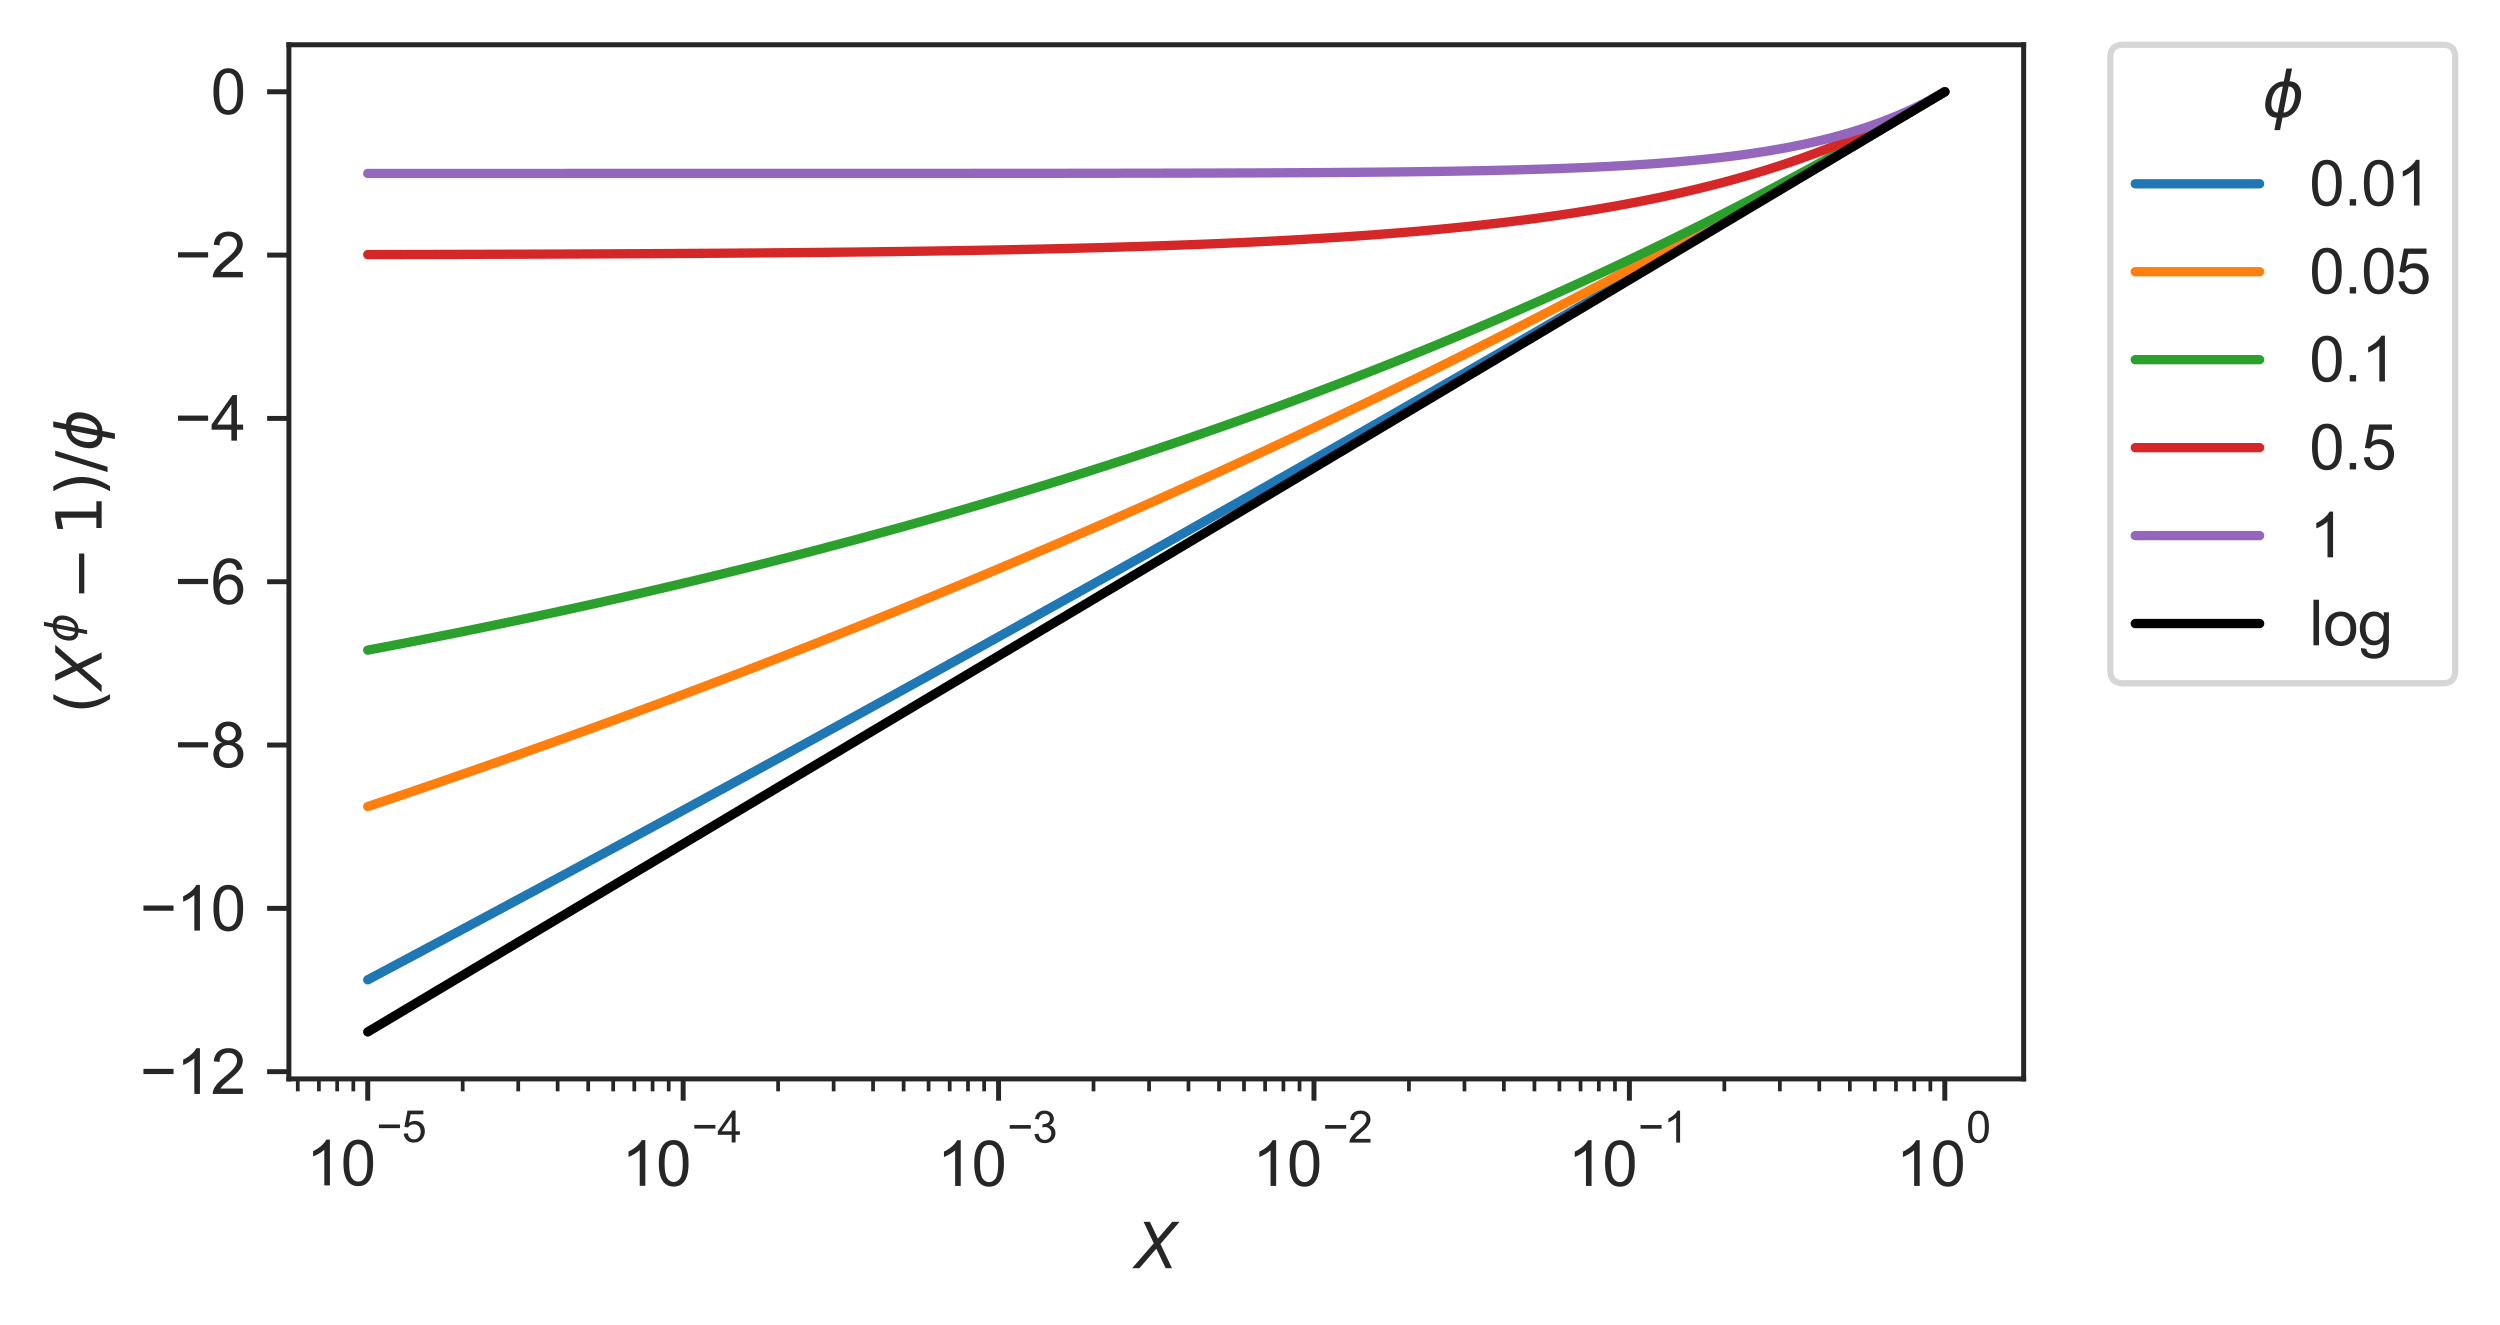 <?xml version="1.0" encoding="utf-8" standalone="no"?>
<!DOCTYPE svg PUBLIC "-//W3C//DTD SVG 1.1//EN"
  "http://www.w3.org/Graphics/SVG/1.1/DTD/svg11.dtd">
<svg xmlns:xlink="http://www.w3.org/1999/xlink" width="402.073pt" height="213.165pt" viewBox="0 0 402.073 213.165" xmlns="http://www.w3.org/2000/svg" version="1.1">
 <defs>
  <style type="text/css">*{stroke-linejoin: round; stroke-linecap: butt}</style>
 </defs>
 <g id="figure_1">
  <g id="patch_1">
   <path d="M 0 213.165 
L 402.073 213.165 
L 402.073 0 
L 0 0 
z
" style="fill: #ffffff"/>
  </g>
  <g id="axes_1">
   <g id="patch_2">
    <path d="M 46.462 173.52 
L 325.462 173.52 
L 325.462 7.2 
L 46.462 7.2 
z
" style="fill: #ffffff"/>
   </g>
   <g id="matplotlib.axis_1">
    <g id="xtick_1">
     <g id="line2d_1">
      <defs>
       <path id="m3bacc8c19f" d="M 0 0 
L 0 3.5 
" style="stroke: #262626; stroke-width: 0.8"/>
      </defs>
      <g>
       <use xlink:href="#m3bacc8c19f" x="59.144" y="173.52" style="fill: #262626; stroke: #262626; stroke-width: 0.8"/>
      </g>
     </g>
     <g id="text_1">
      <!-- $\mathdefault{10^{-5}}$ -->
      <g style="fill: #262626" transform="translate(49.244 190.732) scale(0.1 -0.1)">
       <defs>
        <path id="ArialMT-31" d="M 2384 0 
L 1822 0 
L 1822 3584 
Q 1619 3391 1289 3197 
Q 959 3003 697 2906 
L 697 3450 
Q 1169 3672 1522 3987 
Q 1875 4303 2022 4600 
L 2384 4600 
L 2384 0 
z
" transform="scale(0.016)"/>
        <path id="ArialMT-30" d="M 266 2259 
Q 266 3072 433 3567 
Q 600 4063 929 4331 
Q 1259 4600 1759 4600 
Q 2128 4600 2406 4451 
Q 2684 4303 2865 4023 
Q 3047 3744 3150 3342 
Q 3253 2941 3253 2259 
Q 3253 1453 3087 958 
Q 2922 463 2592 192 
Q 2263 -78 1759 -78 
Q 1097 -78 719 397 
Q 266 969 266 2259 
z
M 844 2259 
Q 844 1131 1108 757 
Q 1372 384 1759 384 
Q 2147 384 2411 759 
Q 2675 1134 2675 2259 
Q 2675 3391 2411 3762 
Q 2147 4134 1753 4134 
Q 1366 4134 1134 3806 
Q 844 3388 844 2259 
z
" transform="scale(0.016)"/>
        <path id="ArialMT-2212" d="M 3381 1997 
L 356 1997 
L 356 2522 
L 3381 2522 
L 3381 1997 
z
" transform="scale(0.016)"/>
        <path id="ArialMT-35" d="M 266 1200 
L 856 1250 
Q 922 819 1161 601 
Q 1400 384 1738 384 
Q 2144 384 2425 690 
Q 2706 997 2706 1503 
Q 2706 1984 2436 2262 
Q 2166 2541 1728 2541 
Q 1456 2541 1237 2417 
Q 1019 2294 894 2097 
L 366 2166 
L 809 4519 
L 3088 4519 
L 3088 3981 
L 1259 3981 
L 1013 2750 
Q 1425 3038 1878 3038 
Q 2478 3038 2890 2622 
Q 3303 2206 3303 1553 
Q 3303 931 2941 478 
Q 2500 -78 1738 -78 
Q 1113 -78 717 272 
Q 322 622 266 1200 
z
" transform="scale(0.016)"/>
       </defs>
       <use xlink:href="#ArialMT-31" transform="translate(0 0.88)"/>
       <use xlink:href="#ArialMT-30" transform="translate(55.615 0.88)"/>
       <use xlink:href="#ArialMT-2212" transform="translate(112.973 70.573) scale(0.7)"/>
       <use xlink:href="#ArialMT-35" transform="translate(153.852 70.573) scale(0.7)"/>
      </g>
     </g>
    </g>
    <g id="xtick_2">
     <g id="line2d_2">
      <g>
       <use xlink:href="#m3bacc8c19f" x="109.872" y="173.52" style="fill: #262626; stroke: #262626; stroke-width: 0.8"/>
      </g>
     </g>
     <g id="text_2">
      <!-- $\mathdefault{10^{-4}}$ -->
      <g style="fill: #262626" transform="translate(99.972 190.732) scale(0.1 -0.1)">
       <defs>
        <path id="ArialMT-34" d="M 2069 0 
L 2069 1097 
L 81 1097 
L 81 1613 
L 2172 4581 
L 2631 4581 
L 2631 1613 
L 3250 1613 
L 3250 1097 
L 2631 1097 
L 2631 0 
L 2069 0 
z
M 2069 1613 
L 2069 3678 
L 634 1613 
L 2069 1613 
z
" transform="scale(0.016)"/>
       </defs>
       <use xlink:href="#ArialMT-31" transform="translate(0 0.202)"/>
       <use xlink:href="#ArialMT-30" transform="translate(55.615 0.202)"/>
       <use xlink:href="#ArialMT-2212" transform="translate(112.973 69.895) scale(0.7)"/>
       <use xlink:href="#ArialMT-34" transform="translate(153.852 69.895) scale(0.7)"/>
      </g>
     </g>
    </g>
    <g id="xtick_3">
     <g id="line2d_3">
      <g>
       <use xlink:href="#m3bacc8c19f" x="160.599" y="173.52" style="fill: #262626; stroke: #262626; stroke-width: 0.8"/>
      </g>
     </g>
     <g id="text_3">
      <!-- $\mathdefault{10^{-3}}$ -->
      <g style="fill: #262626" transform="translate(150.699 190.833) scale(0.1 -0.1)">
       <defs>
        <path id="ArialMT-33" d="M 269 1209 
L 831 1284 
Q 928 806 1161 595 
Q 1394 384 1728 384 
Q 2125 384 2398 659 
Q 2672 934 2672 1341 
Q 2672 1728 2419 1979 
Q 2166 2231 1775 2231 
Q 1616 2231 1378 2169 
L 1441 2663 
Q 1497 2656 1531 2656 
Q 1891 2656 2178 2843 
Q 2466 3031 2466 3422 
Q 2466 3731 2256 3934 
Q 2047 4138 1716 4138 
Q 1388 4138 1169 3931 
Q 950 3725 888 3313 
L 325 3413 
Q 428 3978 793 4289 
Q 1159 4600 1703 4600 
Q 2078 4600 2393 4439 
Q 2709 4278 2876 4000 
Q 3044 3722 3044 3409 
Q 3044 3113 2884 2869 
Q 2725 2625 2413 2481 
Q 2819 2388 3044 2092 
Q 3269 1797 3269 1353 
Q 3269 753 2831 336 
Q 2394 -81 1725 -81 
Q 1122 -81 723 278 
Q 325 638 269 1209 
z
" transform="scale(0.016)"/>
       </defs>
       <use xlink:href="#ArialMT-31" transform="translate(0 0.994)"/>
       <use xlink:href="#ArialMT-30" transform="translate(55.615 0.994)"/>
       <use xlink:href="#ArialMT-2212" transform="translate(112.973 70.688) scale(0.7)"/>
       <use xlink:href="#ArialMT-33" transform="translate(153.852 70.688) scale(0.7)"/>
      </g>
     </g>
    </g>
    <g id="xtick_4">
     <g id="line2d_4">
      <g>
       <use xlink:href="#m3bacc8c19f" x="211.326" y="173.52" style="fill: #262626; stroke: #262626; stroke-width: 0.8"/>
      </g>
     </g>
     <g id="text_4">
      <!-- $\mathdefault{10^{-2}}$ -->
      <g style="fill: #262626" transform="translate(201.426 190.833) scale(0.1 -0.1)">
       <defs>
        <path id="ArialMT-32" d="M 3222 541 
L 3222 0 
L 194 0 
Q 188 203 259 391 
Q 375 700 629 1000 
Q 884 1300 1366 1694 
Q 2113 2306 2375 2664 
Q 2638 3022 2638 3341 
Q 2638 3675 2398 3904 
Q 2159 4134 1775 4134 
Q 1369 4134 1125 3890 
Q 881 3647 878 3216 
L 300 3275 
Q 359 3922 746 4261 
Q 1134 4600 1788 4600 
Q 2447 4600 2831 4234 
Q 3216 3869 3216 3328 
Q 3216 3053 3103 2787 
Q 2991 2522 2730 2228 
Q 2469 1934 1863 1422 
Q 1356 997 1212 845 
Q 1069 694 975 541 
L 3222 541 
z
" transform="scale(0.016)"/>
       </defs>
       <use xlink:href="#ArialMT-31" transform="translate(0 0.994)"/>
       <use xlink:href="#ArialMT-30" transform="translate(55.615 0.994)"/>
       <use xlink:href="#ArialMT-2212" transform="translate(112.973 70.688) scale(0.7)"/>
       <use xlink:href="#ArialMT-32" transform="translate(153.852 70.688) scale(0.7)"/>
      </g>
     </g>
    </g>
    <g id="xtick_5">
     <g id="line2d_5">
      <g>
       <use xlink:href="#m3bacc8c19f" x="262.053" y="173.52" style="fill: #262626; stroke: #262626; stroke-width: 0.8"/>
      </g>
     </g>
     <g id="text_5">
      <!-- $\mathdefault{10^{-1}}$ -->
      <g style="fill: #262626" transform="translate(252.153 190.833) scale(0.1 -0.1)">
       <use xlink:href="#ArialMT-31" transform="translate(0 0.994)"/>
       <use xlink:href="#ArialMT-30" transform="translate(55.615 0.994)"/>
       <use xlink:href="#ArialMT-2212" transform="translate(112.973 70.688) scale(0.7)"/>
       <use xlink:href="#ArialMT-31" transform="translate(153.852 70.688) scale(0.7)"/>
      </g>
     </g>
    </g>
    <g id="xtick_6">
     <g id="line2d_6">
      <g>
       <use xlink:href="#m3bacc8c19f" x="312.781" y="173.52" style="fill: #262626; stroke: #262626; stroke-width: 0.8"/>
      </g>
     </g>
     <g id="text_6">
      <!-- $\mathdefault{10^{0}}$ -->
      <g style="fill: #262626" transform="translate(304.931 190.833) scale(0.1 -0.1)">
       <use xlink:href="#ArialMT-31" transform="translate(0 0.994)"/>
       <use xlink:href="#ArialMT-30" transform="translate(55.615 0.994)"/>
       <use xlink:href="#ArialMT-30" transform="translate(112.973 70.688) scale(0.7)"/>
      </g>
     </g>
    </g>
    <g id="xtick_7">
     <g id="line2d_7">
      <defs>
       <path id="m26aa002ef2" d="M 0 0 
L 0 2 
" style="stroke: #262626; stroke-width: 0.6"/>
      </defs>
      <g>
       <use xlink:href="#m26aa002ef2" x="47.891" y="173.52" style="fill: #262626; stroke: #262626; stroke-width: 0.6"/>
      </g>
     </g>
    </g>
    <g id="xtick_8">
     <g id="line2d_8">
      <g>
       <use xlink:href="#m26aa002ef2" x="51.287" y="173.52" style="fill: #262626; stroke: #262626; stroke-width: 0.6"/>
      </g>
     </g>
    </g>
    <g id="xtick_9">
     <g id="line2d_9">
      <g>
       <use xlink:href="#m26aa002ef2" x="54.228" y="173.52" style="fill: #262626; stroke: #262626; stroke-width: 0.6"/>
      </g>
     </g>
    </g>
    <g id="xtick_10">
     <g id="line2d_10">
      <g>
       <use xlink:href="#m26aa002ef2" x="56.823" y="173.52" style="fill: #262626; stroke: #262626; stroke-width: 0.6"/>
      </g>
     </g>
    </g>
    <g id="xtick_11">
     <g id="line2d_11">
      <g>
       <use xlink:href="#m26aa002ef2" x="74.415" y="173.52" style="fill: #262626; stroke: #262626; stroke-width: 0.6"/>
      </g>
     </g>
    </g>
    <g id="xtick_12">
     <g id="line2d_12">
      <g>
       <use xlink:href="#m26aa002ef2" x="83.347" y="173.52" style="fill: #262626; stroke: #262626; stroke-width: 0.6"/>
      </g>
     </g>
    </g>
    <g id="xtick_13">
     <g id="line2d_13">
      <g>
       <use xlink:href="#m26aa002ef2" x="89.685" y="173.52" style="fill: #262626; stroke: #262626; stroke-width: 0.6"/>
      </g>
     </g>
    </g>
    <g id="xtick_14">
     <g id="line2d_14">
      <g>
       <use xlink:href="#m26aa002ef2" x="94.601" y="173.52" style="fill: #262626; stroke: #262626; stroke-width: 0.6"/>
      </g>
     </g>
    </g>
    <g id="xtick_15">
     <g id="line2d_15">
      <g>
       <use xlink:href="#m26aa002ef2" x="98.618" y="173.52" style="fill: #262626; stroke: #262626; stroke-width: 0.6"/>
      </g>
     </g>
    </g>
    <g id="xtick_16">
     <g id="line2d_16">
      <g>
       <use xlink:href="#m26aa002ef2" x="102.014" y="173.52" style="fill: #262626; stroke: #262626; stroke-width: 0.6"/>
      </g>
     </g>
    </g>
    <g id="xtick_17">
     <g id="line2d_17">
      <g>
       <use xlink:href="#m26aa002ef2" x="104.956" y="173.52" style="fill: #262626; stroke: #262626; stroke-width: 0.6"/>
      </g>
     </g>
    </g>
    <g id="xtick_18">
     <g id="line2d_18">
      <g>
       <use xlink:href="#m26aa002ef2" x="107.55" y="173.52" style="fill: #262626; stroke: #262626; stroke-width: 0.6"/>
      </g>
     </g>
    </g>
    <g id="xtick_19">
     <g id="line2d_19">
      <g>
       <use xlink:href="#m26aa002ef2" x="125.142" y="173.52" style="fill: #262626; stroke: #262626; stroke-width: 0.6"/>
      </g>
     </g>
    </g>
    <g id="xtick_20">
     <g id="line2d_20">
      <g>
       <use xlink:href="#m26aa002ef2" x="134.075" y="173.52" style="fill: #262626; stroke: #262626; stroke-width: 0.6"/>
      </g>
     </g>
    </g>
    <g id="xtick_21">
     <g id="line2d_21">
      <g>
       <use xlink:href="#m26aa002ef2" x="140.412" y="173.52" style="fill: #262626; stroke: #262626; stroke-width: 0.6"/>
      </g>
     </g>
    </g>
    <g id="xtick_22">
     <g id="line2d_22">
      <g>
       <use xlink:href="#m26aa002ef2" x="145.328" y="173.52" style="fill: #262626; stroke: #262626; stroke-width: 0.6"/>
      </g>
     </g>
    </g>
    <g id="xtick_23">
     <g id="line2d_23">
      <g>
       <use xlink:href="#m26aa002ef2" x="149.345" y="173.52" style="fill: #262626; stroke: #262626; stroke-width: 0.6"/>
      </g>
     </g>
    </g>
    <g id="xtick_24">
     <g id="line2d_24">
      <g>
       <use xlink:href="#m26aa002ef2" x="152.741" y="173.52" style="fill: #262626; stroke: #262626; stroke-width: 0.6"/>
      </g>
     </g>
    </g>
    <g id="xtick_25">
     <g id="line2d_25">
      <g>
       <use xlink:href="#m26aa002ef2" x="155.683" y="173.52" style="fill: #262626; stroke: #262626; stroke-width: 0.6"/>
      </g>
     </g>
    </g>
    <g id="xtick_26">
     <g id="line2d_26">
      <g>
       <use xlink:href="#m26aa002ef2" x="158.278" y="173.52" style="fill: #262626; stroke: #262626; stroke-width: 0.6"/>
      </g>
     </g>
    </g>
    <g id="xtick_27">
     <g id="line2d_27">
      <g>
       <use xlink:href="#m26aa002ef2" x="175.869" y="173.52" style="fill: #262626; stroke: #262626; stroke-width: 0.6"/>
      </g>
     </g>
    </g>
    <g id="xtick_28">
     <g id="line2d_28">
      <g>
       <use xlink:href="#m26aa002ef2" x="184.802" y="173.52" style="fill: #262626; stroke: #262626; stroke-width: 0.6"/>
      </g>
     </g>
    </g>
    <g id="xtick_29">
     <g id="line2d_29">
      <g>
       <use xlink:href="#m26aa002ef2" x="191.14" y="173.52" style="fill: #262626; stroke: #262626; stroke-width: 0.6"/>
      </g>
     </g>
    </g>
    <g id="xtick_30">
     <g id="line2d_30">
      <g>
       <use xlink:href="#m26aa002ef2" x="196.056" y="173.52" style="fill: #262626; stroke: #262626; stroke-width: 0.6"/>
      </g>
     </g>
    </g>
    <g id="xtick_31">
     <g id="line2d_31">
      <g>
       <use xlink:href="#m26aa002ef2" x="200.072" y="173.52" style="fill: #262626; stroke: #262626; stroke-width: 0.6"/>
      </g>
     </g>
    </g>
    <g id="xtick_32">
     <g id="line2d_32">
      <g>
       <use xlink:href="#m26aa002ef2" x="203.468" y="173.52" style="fill: #262626; stroke: #262626; stroke-width: 0.6"/>
      </g>
     </g>
    </g>
    <g id="xtick_33">
     <g id="line2d_33">
      <g>
       <use xlink:href="#m26aa002ef2" x="206.41" y="173.52" style="fill: #262626; stroke: #262626; stroke-width: 0.6"/>
      </g>
     </g>
    </g>
    <g id="xtick_34">
     <g id="line2d_34">
      <g>
       <use xlink:href="#m26aa002ef2" x="209.005" y="173.52" style="fill: #262626; stroke: #262626; stroke-width: 0.6"/>
      </g>
     </g>
    </g>
    <g id="xtick_35">
     <g id="line2d_35">
      <g>
       <use xlink:href="#m26aa002ef2" x="226.597" y="173.52" style="fill: #262626; stroke: #262626; stroke-width: 0.6"/>
      </g>
     </g>
    </g>
    <g id="xtick_36">
     <g id="line2d_36">
      <g>
       <use xlink:href="#m26aa002ef2" x="235.529" y="173.52" style="fill: #262626; stroke: #262626; stroke-width: 0.6"/>
      </g>
     </g>
    </g>
    <g id="xtick_37">
     <g id="line2d_37">
      <g>
       <use xlink:href="#m26aa002ef2" x="241.867" y="173.52" style="fill: #262626; stroke: #262626; stroke-width: 0.6"/>
      </g>
     </g>
    </g>
    <g id="xtick_38">
     <g id="line2d_38">
      <g>
       <use xlink:href="#m26aa002ef2" x="246.783" y="173.52" style="fill: #262626; stroke: #262626; stroke-width: 0.6"/>
      </g>
     </g>
    </g>
    <g id="xtick_39">
     <g id="line2d_39">
      <g>
       <use xlink:href="#m26aa002ef2" x="250.8" y="173.52" style="fill: #262626; stroke: #262626; stroke-width: 0.6"/>
      </g>
     </g>
    </g>
    <g id="xtick_40">
     <g id="line2d_40">
      <g>
       <use xlink:href="#m26aa002ef2" x="254.196" y="173.52" style="fill: #262626; stroke: #262626; stroke-width: 0.6"/>
      </g>
     </g>
    </g>
    <g id="xtick_41">
     <g id="line2d_41">
      <g>
       <use xlink:href="#m26aa002ef2" x="257.137" y="173.52" style="fill: #262626; stroke: #262626; stroke-width: 0.6"/>
      </g>
     </g>
    </g>
    <g id="xtick_42">
     <g id="line2d_42">
      <g>
       <use xlink:href="#m26aa002ef2" x="259.732" y="173.52" style="fill: #262626; stroke: #262626; stroke-width: 0.6"/>
      </g>
     </g>
    </g>
    <g id="xtick_43">
     <g id="line2d_43">
      <g>
       <use xlink:href="#m26aa002ef2" x="277.324" y="173.52" style="fill: #262626; stroke: #262626; stroke-width: 0.6"/>
      </g>
     </g>
    </g>
    <g id="xtick_44">
     <g id="line2d_44">
      <g>
       <use xlink:href="#m26aa002ef2" x="286.256" y="173.52" style="fill: #262626; stroke: #262626; stroke-width: 0.6"/>
      </g>
     </g>
    </g>
    <g id="xtick_45">
     <g id="line2d_45">
      <g>
       <use xlink:href="#m26aa002ef2" x="292.594" y="173.52" style="fill: #262626; stroke: #262626; stroke-width: 0.6"/>
      </g>
     </g>
    </g>
    <g id="xtick_46">
     <g id="line2d_46">
      <g>
       <use xlink:href="#m26aa002ef2" x="297.51" y="173.52" style="fill: #262626; stroke: #262626; stroke-width: 0.6"/>
      </g>
     </g>
    </g>
    <g id="xtick_47">
     <g id="line2d_47">
      <g>
       <use xlink:href="#m26aa002ef2" x="301.527" y="173.52" style="fill: #262626; stroke: #262626; stroke-width: 0.6"/>
      </g>
     </g>
    </g>
    <g id="xtick_48">
     <g id="line2d_48">
      <g>
       <use xlink:href="#m26aa002ef2" x="304.923" y="173.52" style="fill: #262626; stroke: #262626; stroke-width: 0.6"/>
      </g>
     </g>
    </g>
    <g id="xtick_49">
     <g id="line2d_49">
      <g>
       <use xlink:href="#m26aa002ef2" x="307.865" y="173.52" style="fill: #262626; stroke: #262626; stroke-width: 0.6"/>
      </g>
     </g>
    </g>
    <g id="xtick_50">
     <g id="line2d_50">
      <g>
       <use xlink:href="#m26aa002ef2" x="310.46" y="173.52" style="fill: #262626; stroke: #262626; stroke-width: 0.6"/>
      </g>
     </g>
    </g>
    <g id="text_7">
     <!-- $X$ -->
     <g style="fill: #262626" transform="translate(182.512 203.978) scale(0.1 -0.1)">
      <defs>
       <path id="DejaVuSans-Oblique-58" d="M 878 4666 
L 1516 4666 
L 2316 2981 
L 3763 4666 
L 4500 4666 
L 2578 2438 
L 3738 0 
L 3103 0 
L 2163 1966 
L 459 0 
L -275 0 
L 1906 2509 
L 878 4666 
z
" transform="scale(0.016)"/>
      </defs>
      <use xlink:href="#DejaVuSans-Oblique-58" transform="translate(0 0.094)"/>
     </g>
    </g>
   </g>
   <g id="matplotlib.axis_2">
    <g id="ytick_1">
     <g id="line2d_51">
      <defs>
       <path id="m280e5ce1d7" d="M 0 0 
L -3.5 0 
" style="stroke: #262626; stroke-width: 0.8"/>
      </defs>
      <g>
       <use xlink:href="#m280e5ce1d7" x="46.462" y="172.357" style="fill: #262626; stroke: #262626; stroke-width: 0.8"/>
      </g>
     </g>
     <g id="text_8">
      <!-- −12 -->
      <g style="fill: #262626" transform="translate(22.5 175.936) scale(0.1 -0.1)">
       <use xlink:href="#ArialMT-2212"/>
       <use xlink:href="#ArialMT-31" x="58.398"/>
       <use xlink:href="#ArialMT-32" x="114.014"/>
      </g>
     </g>
    </g>
    <g id="ytick_2">
     <g id="line2d_52">
      <g>
       <use xlink:href="#m280e5ce1d7" x="46.462" y="146.091" style="fill: #262626; stroke: #262626; stroke-width: 0.8"/>
      </g>
     </g>
     <g id="text_9">
      <!-- −10 -->
      <g style="fill: #262626" transform="translate(22.5 149.67) scale(0.1 -0.1)">
       <use xlink:href="#ArialMT-2212"/>
       <use xlink:href="#ArialMT-31" x="58.398"/>
       <use xlink:href="#ArialMT-30" x="114.014"/>
      </g>
     </g>
    </g>
    <g id="ytick_3">
     <g id="line2d_53">
      <g>
       <use xlink:href="#m280e5ce1d7" x="46.462" y="119.825" style="fill: #262626; stroke: #262626; stroke-width: 0.8"/>
      </g>
     </g>
     <g id="text_10">
      <!-- −8 -->
      <g style="fill: #262626" transform="translate(28.061 123.403) scale(0.1 -0.1)">
       <defs>
        <path id="ArialMT-38" d="M 1131 2484 
Q 781 2613 612 2850 
Q 444 3088 444 3419 
Q 444 3919 803 4259 
Q 1163 4600 1759 4600 
Q 2359 4600 2725 4251 
Q 3091 3903 3091 3403 
Q 3091 3084 2923 2848 
Q 2756 2613 2416 2484 
Q 2838 2347 3058 2040 
Q 3278 1734 3278 1309 
Q 3278 722 2862 322 
Q 2447 -78 1769 -78 
Q 1091 -78 675 323 
Q 259 725 259 1325 
Q 259 1772 486 2073 
Q 713 2375 1131 2484 
z
M 1019 3438 
Q 1019 3113 1228 2906 
Q 1438 2700 1772 2700 
Q 2097 2700 2305 2904 
Q 2513 3109 2513 3406 
Q 2513 3716 2298 3927 
Q 2084 4138 1766 4138 
Q 1444 4138 1231 3931 
Q 1019 3725 1019 3438 
z
M 838 1322 
Q 838 1081 952 856 
Q 1066 631 1291 507 
Q 1516 384 1775 384 
Q 2178 384 2440 643 
Q 2703 903 2703 1303 
Q 2703 1709 2433 1975 
Q 2163 2241 1756 2241 
Q 1359 2241 1098 1978 
Q 838 1716 838 1322 
z
" transform="scale(0.016)"/>
       </defs>
       <use xlink:href="#ArialMT-2212"/>
       <use xlink:href="#ArialMT-38" x="58.398"/>
      </g>
     </g>
    </g>
    <g id="ytick_4">
     <g id="line2d_54">
      <g>
       <use xlink:href="#m280e5ce1d7" x="46.462" y="93.558" style="fill: #262626; stroke: #262626; stroke-width: 0.8"/>
      </g>
     </g>
     <g id="text_11">
      <!-- −6 -->
      <g style="fill: #262626" transform="translate(28.061 97.137) scale(0.1 -0.1)">
       <defs>
        <path id="ArialMT-36" d="M 3184 3459 
L 2625 3416 
Q 2550 3747 2413 3897 
Q 2184 4138 1850 4138 
Q 1581 4138 1378 3988 
Q 1113 3794 959 3422 
Q 806 3050 800 2363 
Q 1003 2672 1297 2822 
Q 1591 2972 1913 2972 
Q 2475 2972 2870 2558 
Q 3266 2144 3266 1488 
Q 3266 1056 3080 686 
Q 2894 316 2569 119 
Q 2244 -78 1831 -78 
Q 1128 -78 684 439 
Q 241 956 241 2144 
Q 241 3472 731 4075 
Q 1159 4600 1884 4600 
Q 2425 4600 2770 4297 
Q 3116 3994 3184 3459 
z
M 888 1484 
Q 888 1194 1011 928 
Q 1134 663 1356 523 
Q 1578 384 1822 384 
Q 2178 384 2434 671 
Q 2691 959 2691 1453 
Q 2691 1928 2437 2201 
Q 2184 2475 1800 2475 
Q 1419 2475 1153 2201 
Q 888 1928 888 1484 
z
" transform="scale(0.016)"/>
       </defs>
       <use xlink:href="#ArialMT-2212"/>
       <use xlink:href="#ArialMT-36" x="58.398"/>
      </g>
     </g>
    </g>
    <g id="ytick_5">
     <g id="line2d_55">
      <g>
       <use xlink:href="#m280e5ce1d7" x="46.462" y="67.292" style="fill: #262626; stroke: #262626; stroke-width: 0.8"/>
      </g>
     </g>
     <g id="text_12">
      <!-- −4 -->
      <g style="fill: #262626" transform="translate(28.061 70.871) scale(0.1 -0.1)">
       <use xlink:href="#ArialMT-2212"/>
       <use xlink:href="#ArialMT-34" x="58.398"/>
      </g>
     </g>
    </g>
    <g id="ytick_6">
     <g id="line2d_56">
      <g>
       <use xlink:href="#m280e5ce1d7" x="46.462" y="41.026" style="fill: #262626; stroke: #262626; stroke-width: 0.8"/>
      </g>
     </g>
     <g id="text_13">
      <!-- −2 -->
      <g style="fill: #262626" transform="translate(28.061 44.605) scale(0.1 -0.1)">
       <use xlink:href="#ArialMT-2212"/>
       <use xlink:href="#ArialMT-32" x="58.398"/>
      </g>
     </g>
    </g>
    <g id="ytick_7">
     <g id="line2d_57">
      <g>
       <use xlink:href="#m280e5ce1d7" x="46.462" y="14.76" style="fill: #262626; stroke: #262626; stroke-width: 0.8"/>
      </g>
     </g>
     <g id="text_14">
      <!-- 0 -->
      <g style="fill: #262626" transform="translate(33.902 18.339) scale(0.1 -0.1)">
       <use xlink:href="#ArialMT-30"/>
      </g>
     </g>
    </g>
    <g id="text_15">
     <!-- $(X^{\phi} -1)/{\phi}$ -->
     <g style="fill: #262626" transform="translate(16.4 114.81) rotate(-90) scale(0.1 -0.1)">
      <defs>
       <path id="DejaVuSans-28" d="M 1984 4856 
Q 1566 4138 1362 3434 
Q 1159 2731 1159 2009 
Q 1159 1288 1364 580 
Q 1569 -128 1984 -844 
L 1484 -844 
Q 1016 -109 783 600 
Q 550 1309 550 2009 
Q 550 2706 781 3412 
Q 1013 4119 1484 4856 
L 1984 4856 
z
" transform="scale(0.016)"/>
       <path id="DejaVuSans-Oblique-3d5" d="M 2991 4863 
L 2738 3572 
Q 3363 3572 3684 3094 
Q 4016 2606 3850 1747 
Q 3681 888 3159 400 
Q 2653 -78 2028 -78 
L 1784 -1331 
L 1213 -1331 
L 1456 -78 
Q 834 -78 509 400 
Q 178 888 347 1747 
Q 513 2606 1034 3094 
Q 1544 3572 2166 3572 
L 2419 4863 
L 2991 4863 
z
M 2128 434 
Q 2481 434 2784 756 
Q 3116 1116 3244 1747 
Q 3369 2372 3169 2738 
Q 2991 3059 2638 3059 
L 2128 434 
z
M 1556 434 
L 2066 3059 
Q 1716 3059 1413 2738 
Q 1072 2372 953 1747 
Q 834 1116 1028 756 
Q 1203 434 1556 434 
z
" transform="scale(0.016)"/>
       <path id="DejaVuSans-2212" d="M 678 2272 
L 4684 2272 
L 4684 1741 
L 678 1741 
L 678 2272 
z
" transform="scale(0.016)"/>
       <path id="DejaVuSans-31" d="M 794 531 
L 1825 531 
L 1825 4091 
L 703 3866 
L 703 4441 
L 1819 4666 
L 2450 4666 
L 2450 531 
L 3481 531 
L 3481 0 
L 794 0 
L 794 531 
z
" transform="scale(0.016)"/>
       <path id="DejaVuSans-29" d="M 513 4856 
L 1013 4856 
Q 1481 4119 1714 3412 
Q 1947 2706 1947 2009 
Q 1947 1309 1714 600 
Q 1481 -109 1013 -844 
L 513 -844 
Q 928 -128 1133 580 
Q 1338 1288 1338 2009 
Q 1338 2731 1133 3434 
Q 928 4138 513 4856 
z
" transform="scale(0.016)"/>
       <path id="DejaVuSans-2f" d="M 1625 4666 
L 2156 4666 
L 531 -594 
L 0 -594 
L 1625 4666 
z
" transform="scale(0.016)"/>
      </defs>
      <use xlink:href="#DejaVuSans-28" transform="translate(0 0.53)"/>
      <use xlink:href="#DejaVuSans-Oblique-58" transform="translate(39.014 0.53)"/>
      <use xlink:href="#DejaVuSans-Oblique-3d5" transform="translate(114.536 38.811) scale(0.7)"/>
      <use xlink:href="#DejaVuSans-2212" transform="translate(182.93 0.53)"/>
      <use xlink:href="#DejaVuSans-31" transform="translate(286.201 0.53)"/>
      <use xlink:href="#DejaVuSans-29" transform="translate(349.824 0.53)"/>
      <use xlink:href="#DejaVuSans-2f" transform="translate(388.838 0.53)"/>
      <use xlink:href="#DejaVuSans-Oblique-3d5" transform="translate(422.529 0.53)"/>
     </g>
    </g>
   </g>
   <g id="line2d_58">
    <path d="M 59.144 157.581 
L 61.706 156.219 
L 64.268 154.855 
L 66.83 153.49 
L 69.392 152.123 
L 71.954 150.755 
L 74.516 149.385 
L 77.078 148.014 
L 79.64 146.641 
L 82.202 145.266 
L 84.764 143.89 
L 87.326 142.512 
L 89.888 141.132 
L 92.45 139.751 
L 95.012 138.368 
L 97.574 136.984 
L 100.136 135.598 
L 102.698 134.21 
L 105.26 132.821 
L 107.822 131.431 
L 110.384 130.038 
L 112.946 128.644 
L 115.508 127.248 
L 118.07 125.851 
L 120.632 124.452 
L 123.194 123.052 
L 125.756 121.65 
L 128.318 120.246 
L 130.88 118.84 
L 133.442 117.433 
L 136.004 116.025 
L 138.566 114.614 
L 141.128 113.202 
L 143.69 111.789 
L 146.252 110.373 
L 148.814 108.957 
L 151.376 107.538 
L 153.938 106.118 
L 156.5 104.696 
L 159.062 103.272 
L 161.624 101.847 
L 164.186 100.42 
L 166.748 98.992 
L 169.31 97.562 
L 171.872 96.13 
L 174.434 94.697 
L 176.996 93.261 
L 179.558 91.825 
L 182.12 90.386 
L 184.682 88.946 
L 187.243 87.504 
L 189.805 86.061 
L 192.367 84.615 
L 194.929 83.168 
L 197.491 81.72 
L 200.053 80.27 
L 202.615 78.818 
L 205.177 77.364 
L 207.739 75.909 
L 210.301 74.452 
L 212.863 72.993 
L 215.425 71.533 
L 217.987 70.071 
L 220.549 68.607 
L 223.111 67.141 
L 225.673 65.674 
L 228.235 64.205 
L 230.797 62.735 
L 233.359 61.262 
L 235.921 59.788 
L 238.483 58.312 
L 241.045 56.835 
L 243.607 55.356 
L 246.169 53.875 
L 248.731 52.392 
L 251.293 50.908 
L 253.855 49.422 
L 256.417 47.934 
L 258.979 46.444 
L 261.541 44.953 
L 264.103 43.46 
L 266.665 41.965 
L 269.227 40.469 
L 271.789 38.97 
L 274.351 37.47 
L 276.913 35.969 
L 279.475 34.465 
L 282.037 32.96 
L 284.599 31.453 
L 287.161 29.944 
L 289.723 28.434 
L 292.285 26.922 
L 294.847 25.408 
L 297.409 23.892 
L 299.971 22.374 
L 302.533 20.855 
L 305.095 19.334 
L 307.657 17.811 
L 310.219 16.286 
L 312.781 14.76 
" clip-path="url(#pf79747db3c)" style="fill: none; stroke: #1f77b4; stroke-width: 1.5; stroke-linecap: round"/>
   </g>
   <g id="line2d_59">
    <path d="M 59.144 129.716 
L 61.706 128.855 
L 64.268 127.988 
L 66.83 127.117 
L 69.392 126.24 
L 71.954 125.359 
L 74.516 124.472 
L 77.078 123.58 
L 79.64 122.683 
L 82.202 121.781 
L 84.764 120.873 
L 87.326 119.96 
L 89.888 119.042 
L 92.45 118.118 
L 95.012 117.189 
L 97.574 116.255 
L 100.136 115.315 
L 102.698 114.37 
L 105.26 113.419 
L 107.822 112.462 
L 110.384 111.5 
L 112.946 110.533 
L 115.508 109.56 
L 118.07 108.581 
L 120.632 107.596 
L 123.194 106.606 
L 125.756 105.61 
L 128.318 104.608 
L 130.88 103.6 
L 133.442 102.586 
L 136.004 101.567 
L 138.566 100.541 
L 141.128 99.51 
L 143.69 98.472 
L 146.252 97.429 
L 148.814 96.379 
L 151.376 95.323 
L 153.938 94.261 
L 156.5 93.193 
L 159.062 92.119 
L 161.624 91.038 
L 164.186 89.951 
L 166.748 88.858 
L 169.31 87.759 
L 171.872 86.653 
L 174.434 85.54 
L 176.996 84.421 
L 179.558 83.296 
L 182.12 82.164 
L 184.682 81.025 
L 187.243 79.88 
L 189.805 78.728 
L 192.367 77.569 
L 194.929 76.404 
L 197.491 75.231 
L 200.053 74.052 
L 202.615 72.866 
L 205.177 71.673 
L 207.739 70.474 
L 210.301 69.267 
L 212.863 68.053 
L 215.425 66.832 
L 217.987 65.604 
L 220.549 64.369 
L 223.111 63.126 
L 225.673 61.877 
L 228.235 60.62 
L 230.797 59.355 
L 233.359 58.084 
L 235.921 56.805 
L 238.483 55.518 
L 241.045 54.224 
L 243.607 52.922 
L 246.169 51.613 
L 248.731 50.296 
L 251.293 48.972 
L 253.855 47.64 
L 256.417 46.3 
L 258.979 44.952 
L 261.541 43.596 
L 264.103 42.233 
L 266.665 40.861 
L 269.227 39.482 
L 271.789 38.094 
L 274.351 36.698 
L 276.913 35.295 
L 279.475 33.883 
L 282.037 32.462 
L 284.599 31.034 
L 287.161 29.597 
L 289.723 28.152 
L 292.285 26.698 
L 294.847 25.236 
L 297.409 23.766 
L 299.971 22.286 
L 302.533 20.799 
L 305.095 19.302 
L 307.657 17.797 
L 310.219 16.283 
L 312.781 14.76 
" clip-path="url(#pf79747db3c)" style="fill: none; stroke: #ff7f0e; stroke-width: 1.5; stroke-linecap: round"/>
   </g>
   <g id="line2d_60">
    <path d="M 59.144 104.56 
L 61.706 104.074 
L 64.268 103.583 
L 66.83 103.086 
L 69.392 102.583 
L 71.954 102.074 
L 74.516 101.559 
L 77.078 101.038 
L 79.64 100.511 
L 82.202 99.978 
L 84.764 99.439 
L 87.326 98.893 
L 89.888 98.341 
L 92.45 97.782 
L 95.012 97.217 
L 97.574 96.646 
L 100.136 96.067 
L 102.698 95.482 
L 105.26 94.89 
L 107.822 94.291 
L 110.384 93.685 
L 112.946 93.072 
L 115.508 92.452 
L 118.07 91.825 
L 120.632 91.19 
L 123.194 90.548 
L 125.756 89.898 
L 128.318 89.241 
L 130.88 88.576 
L 133.442 87.903 
L 136.004 87.222 
L 138.566 86.534 
L 141.128 85.837 
L 143.69 85.132 
L 146.252 84.419 
L 148.814 83.698 
L 151.376 82.968 
L 153.938 82.23 
L 156.5 81.483 
L 159.062 80.727 
L 161.624 79.963 
L 164.186 79.189 
L 166.748 78.406 
L 169.31 77.615 
L 171.872 76.814 
L 174.434 76.003 
L 176.996 75.184 
L 179.558 74.354 
L 182.12 73.515 
L 184.682 72.666 
L 187.243 71.807 
L 189.805 70.938 
L 192.367 70.059 
L 194.929 69.17 
L 197.491 68.27 
L 200.053 67.36 
L 202.615 66.439 
L 205.177 65.507 
L 207.739 64.565 
L 210.301 63.611 
L 212.863 62.646 
L 215.425 61.67 
L 217.987 60.683 
L 220.549 59.684 
L 223.111 58.673 
L 225.673 57.651 
L 228.235 56.616 
L 230.797 55.57 
L 233.359 54.511 
L 235.921 53.439 
L 238.483 52.356 
L 241.045 51.259 
L 243.607 50.15 
L 246.169 49.028 
L 248.731 47.892 
L 251.293 46.744 
L 253.855 45.582 
L 256.417 44.406 
L 258.979 43.217 
L 261.541 42.013 
L 264.103 40.796 
L 266.665 39.564 
L 269.227 38.318 
L 271.789 37.058 
L 274.351 35.782 
L 276.913 34.492 
L 279.475 33.187 
L 282.037 31.866 
L 284.599 30.53 
L 287.161 29.178 
L 289.723 27.811 
L 292.285 26.427 
L 294.847 25.027 
L 297.409 23.611 
L 299.971 22.179 
L 302.533 20.729 
L 305.095 19.263 
L 307.657 17.779 
L 310.219 16.278 
L 312.781 14.76 
" clip-path="url(#pf79747db3c)" style="fill: none; stroke: #2ca02c; stroke-width: 1.5; stroke-linecap: round"/>
   </g>
   <g id="line2d_61">
    <path d="M 59.144 40.943 
L 61.706 40.938 
L 64.268 40.933 
L 66.83 40.927 
L 69.392 40.921 
L 71.954 40.915 
L 74.516 40.908 
L 77.078 40.901 
L 79.64 40.894 
L 82.202 40.886 
L 84.764 40.878 
L 87.326 40.869 
L 89.888 40.859 
L 92.45 40.849 
L 95.012 40.839 
L 97.574 40.827 
L 100.136 40.816 
L 102.698 40.803 
L 105.26 40.79 
L 107.822 40.775 
L 110.384 40.76 
L 112.946 40.744 
L 115.508 40.728 
L 118.07 40.71 
L 120.632 40.691 
L 123.194 40.671 
L 125.756 40.649 
L 128.318 40.627 
L 130.88 40.603 
L 133.442 40.578 
L 136.004 40.551 
L 138.566 40.522 
L 141.128 40.492 
L 143.69 40.46 
L 146.252 40.426 
L 148.814 40.39 
L 151.376 40.352 
L 153.938 40.312 
L 156.5 40.269 
L 159.062 40.224 
L 161.624 40.176 
L 164.186 40.125 
L 166.748 40.071 
L 169.31 40.014 
L 171.872 39.953 
L 174.434 39.889 
L 176.996 39.821 
L 179.558 39.749 
L 182.12 39.672 
L 184.682 39.591 
L 187.243 39.506 
L 189.805 39.414 
L 192.367 39.318 
L 194.929 39.216 
L 197.491 39.107 
L 200.053 38.992 
L 202.615 38.871 
L 205.177 38.742 
L 207.739 38.605 
L 210.301 38.46 
L 212.863 38.306 
L 215.425 38.143 
L 217.987 37.971 
L 220.549 37.788 
L 223.111 37.594 
L 225.673 37.389 
L 228.235 37.171 
L 230.797 36.94 
L 233.359 36.695 
L 235.921 36.436 
L 238.483 36.161 
L 241.045 35.87 
L 243.607 35.561 
L 246.169 35.234 
L 248.731 34.887 
L 251.293 34.52 
L 253.855 34.13 
L 256.417 33.717 
L 258.979 33.28 
L 261.541 32.816 
L 264.103 32.325 
L 266.665 31.804 
L 269.227 31.251 
L 271.789 30.666 
L 274.351 30.046 
L 276.913 29.389 
L 279.475 28.692 
L 282.037 27.953 
L 284.599 27.171 
L 287.161 26.341 
L 289.723 25.462 
L 292.285 24.53 
L 294.847 23.543 
L 297.409 22.496 
L 299.971 21.386 
L 302.533 20.211 
L 305.095 18.964 
L 307.657 17.644 
L 310.219 16.244 
L 312.781 14.76 
" clip-path="url(#pf79747db3c)" style="fill: none; stroke: #d62728; stroke-width: 1.5; stroke-linecap: round"/>
   </g>
   <g id="line2d_62">
    <path d="M 59.144 27.893 
L 61.706 27.893 
L 64.268 27.893 
L 66.83 27.893 
L 69.392 27.893 
L 71.954 27.893 
L 74.516 27.893 
L 77.078 27.893 
L 79.64 27.893 
L 82.202 27.893 
L 84.764 27.893 
L 87.326 27.893 
L 89.888 27.893 
L 92.45 27.892 
L 95.012 27.892 
L 97.574 27.892 
L 100.136 27.892 
L 102.698 27.892 
L 105.26 27.892 
L 107.822 27.892 
L 110.384 27.892 
L 112.946 27.892 
L 115.508 27.891 
L 118.07 27.891 
L 120.632 27.891 
L 123.194 27.891 
L 125.756 27.89 
L 128.318 27.89 
L 130.88 27.89 
L 133.442 27.889 
L 136.004 27.889 
L 138.566 27.888 
L 141.128 27.888 
L 143.69 27.887 
L 146.252 27.886 
L 148.814 27.885 
L 151.376 27.884 
L 153.938 27.883 
L 156.5 27.882 
L 159.062 27.881 
L 161.624 27.879 
L 164.186 27.878 
L 166.748 27.876 
L 169.31 27.874 
L 171.872 27.871 
L 174.434 27.868 
L 176.996 27.865 
L 179.558 27.862 
L 182.12 27.858 
L 184.682 27.854 
L 187.243 27.849 
L 189.805 27.844 
L 192.367 27.838 
L 194.929 27.831 
L 197.491 27.823 
L 200.053 27.814 
L 202.615 27.805 
L 205.177 27.794 
L 207.739 27.781 
L 210.301 27.768 
L 212.863 27.752 
L 215.425 27.735 
L 217.987 27.715 
L 220.549 27.693 
L 223.111 27.669 
L 225.673 27.641 
L 228.235 27.61 
L 230.797 27.575 
L 233.359 27.536 
L 235.921 27.492 
L 238.483 27.443 
L 241.045 27.387 
L 243.607 27.325 
L 246.169 27.254 
L 248.731 27.176 
L 251.293 27.087 
L 253.855 26.988 
L 256.417 26.876 
L 258.979 26.751 
L 261.541 26.61 
L 264.103 26.452 
L 266.665 26.274 
L 269.227 26.074 
L 271.789 25.85 
L 274.351 25.598 
L 276.913 25.315 
L 279.475 24.997 
L 282.037 24.64 
L 284.599 24.239 
L 287.161 23.788 
L 289.723 23.282 
L 292.285 22.713 
L 294.847 22.074 
L 297.409 21.357 
L 299.971 20.551 
L 302.533 19.645 
L 305.095 18.628 
L 307.657 17.485 
L 310.219 16.202 
L 312.781 14.76 
" clip-path="url(#pf79747db3c)" style="fill: none; stroke: #9467bd; stroke-width: 1.5; stroke-linecap: round"/>
   </g>
   <g id="line2d_63">
    <path d="M 59.144 165.96 
L 61.706 164.433 
L 64.268 162.905 
L 66.83 161.378 
L 69.392 159.851 
L 71.954 158.324 
L 74.516 156.796 
L 77.078 155.269 
L 79.64 153.742 
L 82.202 152.215 
L 84.764 150.687 
L 87.326 149.16 
L 89.888 147.633 
L 92.45 146.105 
L 95.012 144.578 
L 97.574 143.051 
L 100.136 141.524 
L 102.698 139.996 
L 105.26 138.469 
L 107.822 136.942 
L 110.384 135.415 
L 112.946 133.887 
L 115.508 132.36 
L 118.07 130.833 
L 120.632 129.305 
L 123.194 127.778 
L 125.756 126.251 
L 128.318 124.724 
L 130.88 123.196 
L 133.442 121.669 
L 136.004 120.142 
L 138.566 118.615 
L 141.128 117.087 
L 143.69 115.56 
L 146.252 114.033 
L 148.814 112.505 
L 151.376 110.978 
L 153.938 109.451 
L 156.5 107.924 
L 159.062 106.396 
L 161.624 104.869 
L 164.186 103.342 
L 166.748 101.815 
L 169.31 100.287 
L 171.872 98.76 
L 174.434 97.233 
L 176.996 95.705 
L 179.558 94.178 
L 182.12 92.651 
L 184.682 91.124 
L 187.243 89.596 
L 189.805 88.069 
L 192.367 86.542 
L 194.929 85.015 
L 197.491 83.487 
L 200.053 81.96 
L 202.615 80.433 
L 205.177 78.905 
L 207.739 77.378 
L 210.301 75.851 
L 212.863 74.324 
L 215.425 72.796 
L 217.987 71.269 
L 220.549 69.742 
L 223.111 68.215 
L 225.673 66.687 
L 228.235 65.16 
L 230.797 63.633 
L 233.359 62.105 
L 235.921 60.578 
L 238.483 59.051 
L 241.045 57.524 
L 243.607 55.996 
L 246.169 54.469 
L 248.731 52.942 
L 251.293 51.415 
L 253.855 49.887 
L 256.417 48.36 
L 258.979 46.833 
L 261.541 45.305 
L 264.103 43.778 
L 266.665 42.251 
L 269.227 40.724 
L 271.789 39.196 
L 274.351 37.669 
L 276.913 36.142 
L 279.475 34.615 
L 282.037 33.087 
L 284.599 31.56 
L 287.161 30.033 
L 289.723 28.505 
L 292.285 26.978 
L 294.847 25.451 
L 297.409 23.924 
L 299.971 22.396 
L 302.533 20.869 
L 305.095 19.342 
L 307.657 17.815 
L 310.219 16.287 
L 312.781 14.76 
" clip-path="url(#pf79747db3c)" style="fill: none; stroke: #000000; stroke-width: 1.5; stroke-linecap: round"/>
   </g>
   <g id="patch_3">
    <path d="M 46.462 173.52 
L 46.462 7.2 
" style="fill: none; stroke: #262626; stroke-width: 0.8; stroke-linejoin: miter; stroke-linecap: square"/>
   </g>
   <g id="patch_4">
    <path d="M 325.462 173.52 
L 325.462 7.2 
" style="fill: none; stroke: #262626; stroke-width: 0.8; stroke-linejoin: miter; stroke-linecap: square"/>
   </g>
   <g id="patch_5">
    <path d="M 46.462 173.52 
L 325.462 173.52 
" style="fill: none; stroke: #262626; stroke-width: 0.8; stroke-linejoin: miter; stroke-linecap: square"/>
   </g>
   <g id="patch_6">
    <path d="M 46.462 7.2 
L 325.462 7.2 
" style="fill: none; stroke: #262626; stroke-width: 0.8; stroke-linejoin: miter; stroke-linecap: square"/>
   </g>
   <g id="legend_1">
    <g id="patch_7">
     <path d="M 341.413 109.889 
L 392.873 109.889 
Q 394.873 109.889 394.873 107.889 
L 394.873 9.2 
Q 394.873 7.2 392.873 7.2 
L 341.413 7.2 
Q 339.413 7.2 339.413 9.2 
L 339.413 107.889 
Q 339.413 109.889 341.413 109.889 
z
" style="fill: #ffffff; opacity: 0.8; stroke: #cccccc; stroke-linejoin: miter"/>
    </g>
    <g id="text_16">
     <!-- $\phi$ -->
     <g style="fill: #262626" transform="translate(363.843 18.8) scale(0.1 -0.1)">
      <use xlink:href="#DejaVuSans-Oblique-3d5" transform="translate(0 0.016)"/>
     </g>
    </g>
    <g id="line2d_64">
     <path d="M 343.413 29.558 
L 353.413 29.558 
L 363.413 29.558 
" style="fill: none; stroke: #1f77b4; stroke-width: 1.5; stroke-linecap: round"/>
    </g>
    <g id="text_17">
     <!-- 0.01 -->
     <g style="fill: #262626" transform="translate(371.413 33.058) scale(0.1 -0.1)">
      <defs>
       <path id="ArialMT-2e" d="M 581 0 
L 581 641 
L 1222 641 
L 1222 0 
L 581 0 
z
" transform="scale(0.016)"/>
      </defs>
      <use xlink:href="#ArialMT-30"/>
      <use xlink:href="#ArialMT-2e" x="55.615"/>
      <use xlink:href="#ArialMT-30" x="83.398"/>
      <use xlink:href="#ArialMT-31" x="139.014"/>
     </g>
    </g>
    <g id="line2d_65">
     <path d="M 343.413 43.703 
L 353.413 43.703 
L 363.413 43.703 
" style="fill: none; stroke: #ff7f0e; stroke-width: 1.5; stroke-linecap: round"/>
    </g>
    <g id="text_18">
     <!-- 0.05 -->
     <g style="fill: #262626" transform="translate(371.413 47.203) scale(0.1 -0.1)">
      <use xlink:href="#ArialMT-30"/>
      <use xlink:href="#ArialMT-2e" x="55.615"/>
      <use xlink:href="#ArialMT-30" x="83.398"/>
      <use xlink:href="#ArialMT-35" x="139.014"/>
     </g>
    </g>
    <g id="line2d_66">
     <path d="M 343.413 57.848 
L 353.413 57.848 
L 363.413 57.848 
" style="fill: none; stroke: #2ca02c; stroke-width: 1.5; stroke-linecap: round"/>
    </g>
    <g id="text_19">
     <!-- 0.1 -->
     <g style="fill: #262626" transform="translate(371.413 61.348) scale(0.1 -0.1)">
      <use xlink:href="#ArialMT-30"/>
      <use xlink:href="#ArialMT-2e" x="55.615"/>
      <use xlink:href="#ArialMT-31" x="83.398"/>
     </g>
    </g>
    <g id="line2d_67">
     <path d="M 343.413 71.994 
L 353.413 71.994 
L 363.413 71.994 
" style="fill: none; stroke: #d62728; stroke-width: 1.5; stroke-linecap: round"/>
    </g>
    <g id="text_20">
     <!-- 0.5 -->
     <g style="fill: #262626" transform="translate(371.413 75.494) scale(0.1 -0.1)">
      <use xlink:href="#ArialMT-30"/>
      <use xlink:href="#ArialMT-2e" x="55.615"/>
      <use xlink:href="#ArialMT-35" x="83.398"/>
     </g>
    </g>
    <g id="line2d_68">
     <path d="M 343.413 86.139 
L 353.413 86.139 
L 363.413 86.139 
" style="fill: none; stroke: #9467bd; stroke-width: 1.5; stroke-linecap: round"/>
    </g>
    <g id="text_21">
     <!-- 1 -->
     <g style="fill: #262626" transform="translate(371.413 89.639) scale(0.1 -0.1)">
      <use xlink:href="#ArialMT-31"/>
     </g>
    </g>
    <g id="line2d_69">
     <path d="M 343.413 100.284 
L 353.413 100.284 
L 363.413 100.284 
" style="fill: none; stroke: #000000; stroke-width: 1.5; stroke-linecap: round"/>
    </g>
    <g id="text_22">
     <!-- log -->
     <g style="fill: #262626" transform="translate(371.413 103.784) scale(0.1 -0.1)">
      <defs>
       <path id="ArialMT-6c" d="M 409 0 
L 409 4581 
L 972 4581 
L 972 0 
L 409 0 
z
" transform="scale(0.016)"/>
       <path id="ArialMT-6f" d="M 213 1659 
Q 213 2581 725 3025 
Q 1153 3394 1769 3394 
Q 2453 3394 2887 2945 
Q 3322 2497 3322 1706 
Q 3322 1066 3130 698 
Q 2938 331 2570 128 
Q 2203 -75 1769 -75 
Q 1072 -75 642 372 
Q 213 819 213 1659 
z
M 791 1659 
Q 791 1022 1069 705 
Q 1347 388 1769 388 
Q 2188 388 2466 706 
Q 2744 1025 2744 1678 
Q 2744 2294 2464 2611 
Q 2184 2928 1769 2928 
Q 1347 2928 1069 2612 
Q 791 2297 791 1659 
z
" transform="scale(0.016)"/>
       <path id="ArialMT-67" d="M 319 -275 
L 866 -356 
Q 900 -609 1056 -725 
Q 1266 -881 1628 -881 
Q 2019 -881 2231 -725 
Q 2444 -569 2519 -288 
Q 2563 -116 2559 434 
Q 2191 0 1641 0 
Q 956 0 581 494 
Q 206 988 206 1678 
Q 206 2153 378 2554 
Q 550 2956 876 3175 
Q 1203 3394 1644 3394 
Q 2231 3394 2613 2919 
L 2613 3319 
L 3131 3319 
L 3131 450 
Q 3131 -325 2973 -648 
Q 2816 -972 2473 -1159 
Q 2131 -1347 1631 -1347 
Q 1038 -1347 672 -1080 
Q 306 -813 319 -275 
z
M 784 1719 
Q 784 1066 1043 766 
Q 1303 466 1694 466 
Q 2081 466 2343 764 
Q 2606 1063 2606 1700 
Q 2606 2309 2336 2618 
Q 2066 2928 1684 2928 
Q 1309 2928 1046 2623 
Q 784 2319 784 1719 
z
" transform="scale(0.016)"/>
      </defs>
      <use xlink:href="#ArialMT-6c"/>
      <use xlink:href="#ArialMT-6f" x="22.217"/>
      <use xlink:href="#ArialMT-67" x="77.832"/>
     </g>
    </g>
   </g>
  </g>
 </g>
 <defs>
  <clipPath id="pf79747db3c">
   <rect x="46.462" y="7.2" width="279" height="166.32"/>
  </clipPath>
 </defs>
</svg>
